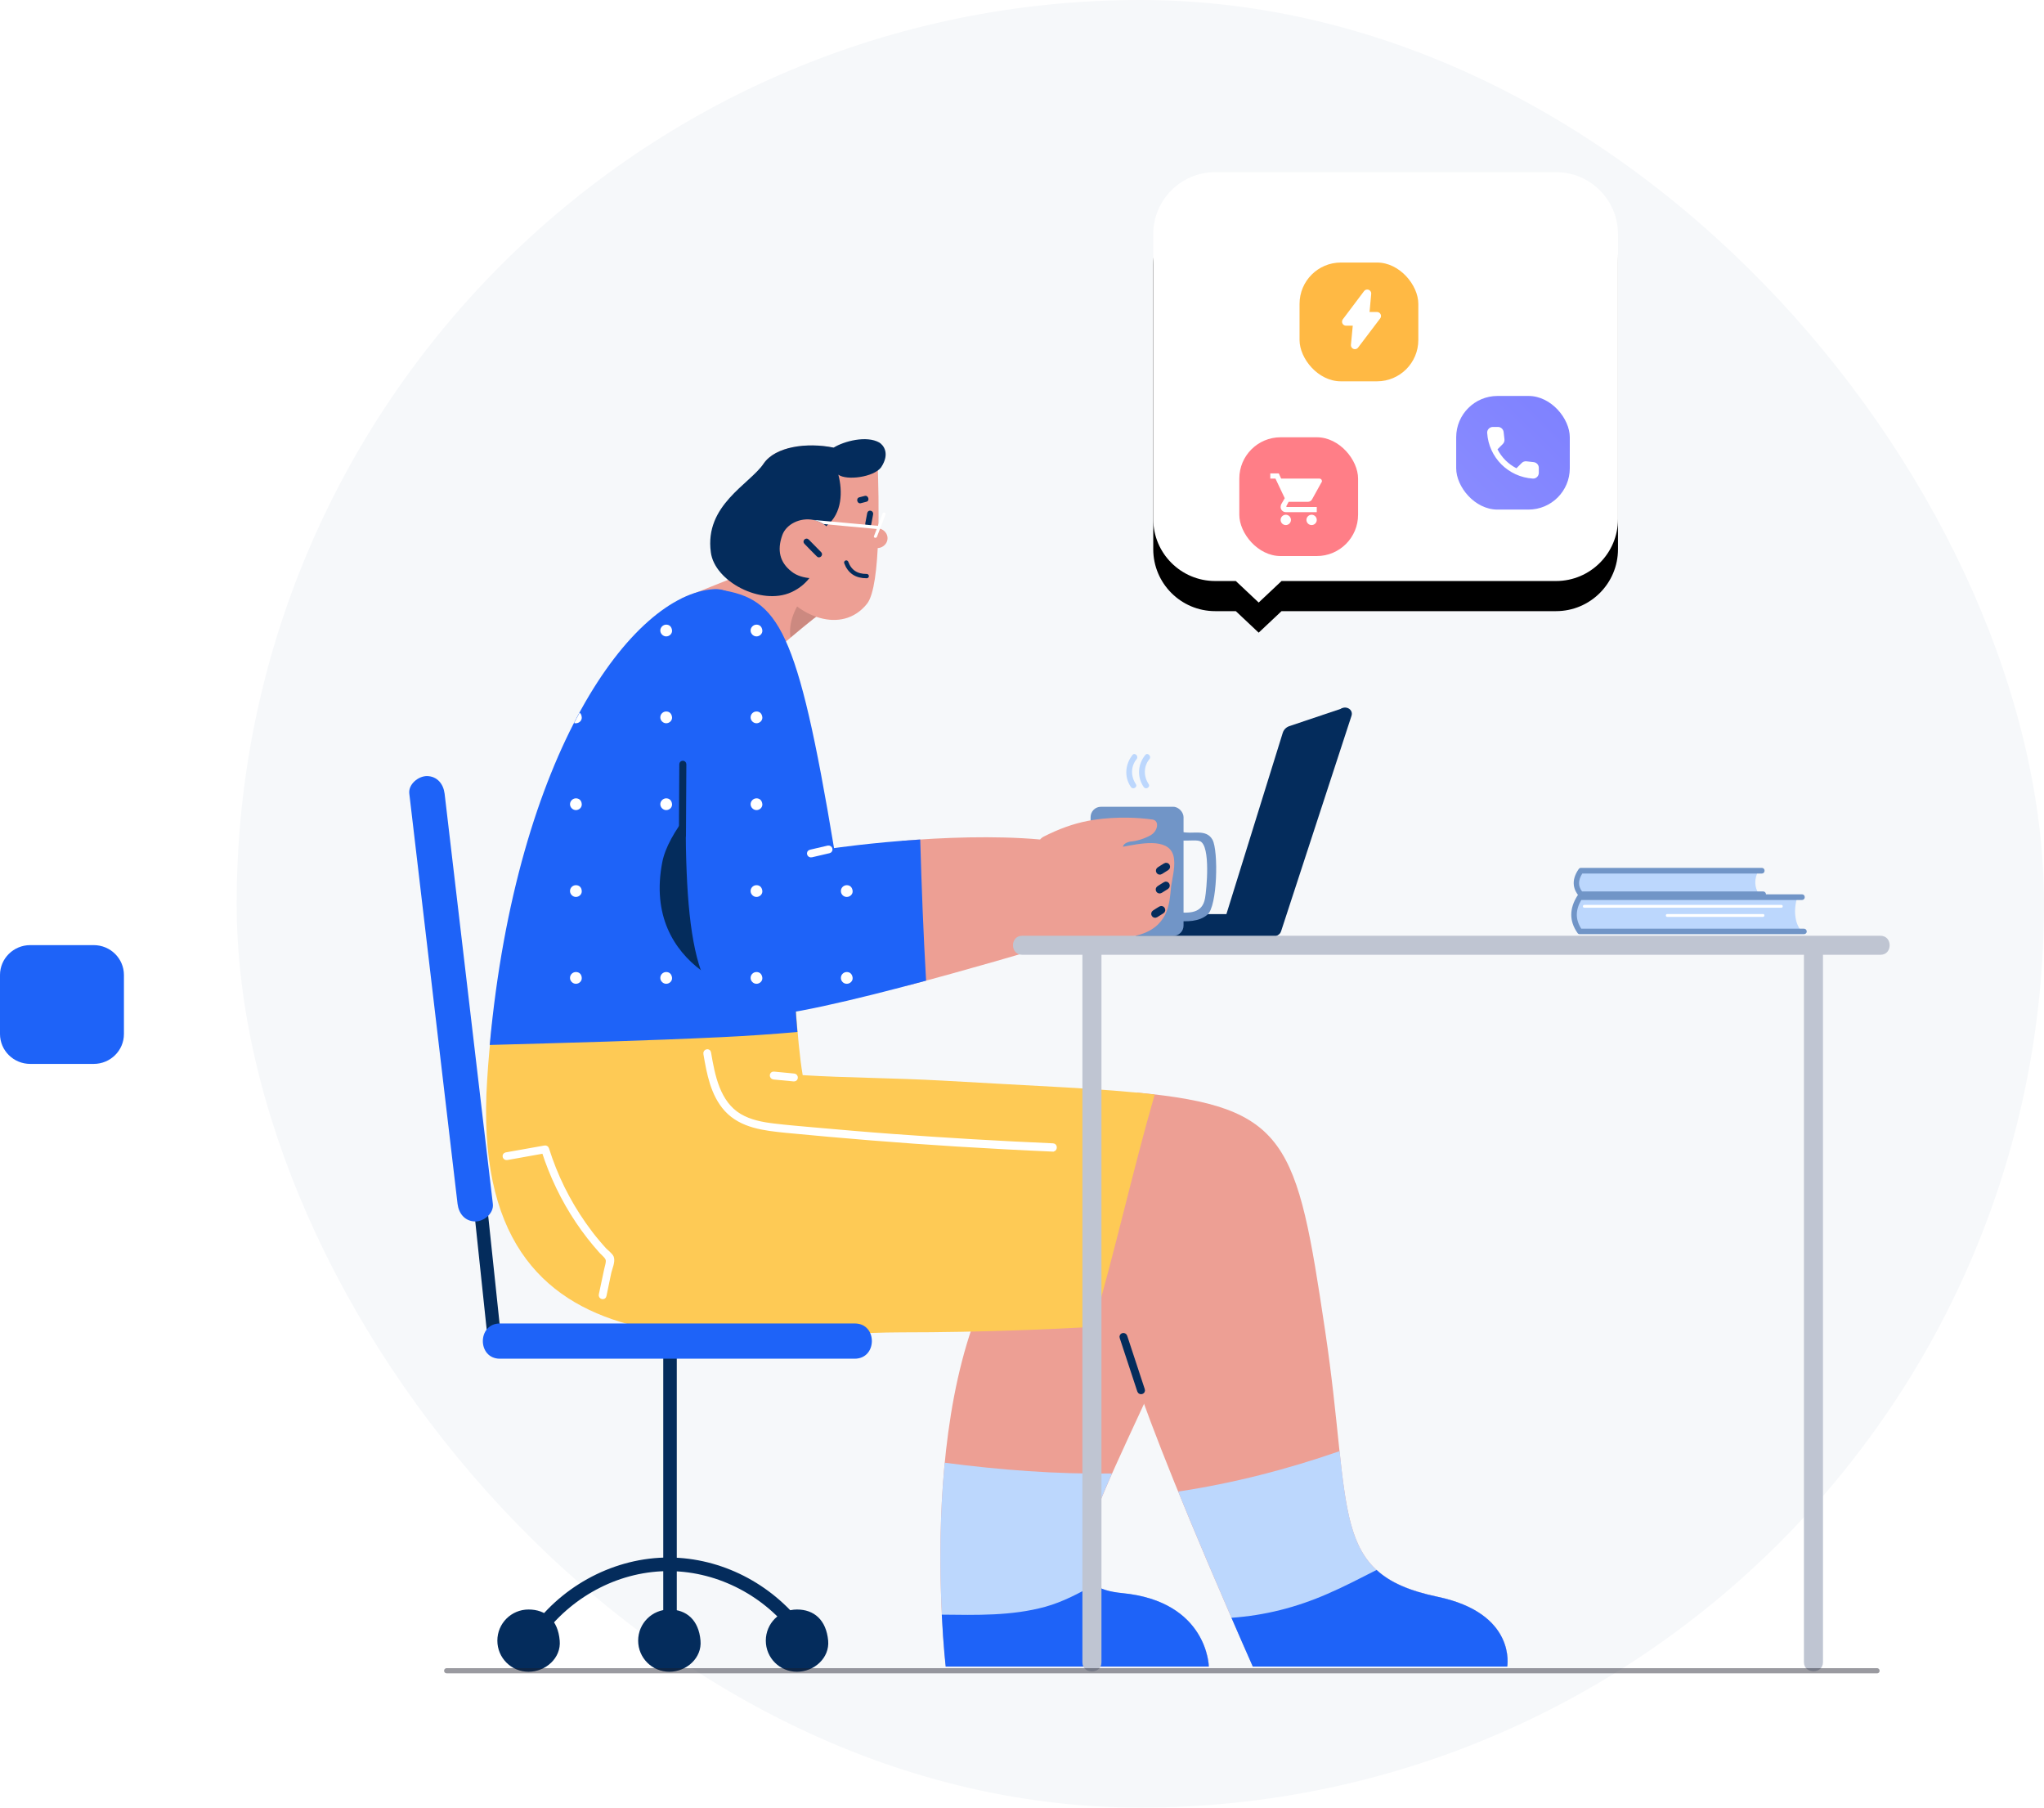 <?xml version="1.0" encoding="UTF-8"?>
<svg width="475px" height="420px" viewBox="0 0 475 420" version="1.1" xmlns="http://www.w3.org/2000/svg" xmlns:xlink="http://www.w3.org/1999/xlink">
    <!-- Generator: Sketch 60 (88103) - https://sketch.com -->
    <title>img-1click</title>
    <desc>Created with Sketch.</desc>
    <defs>
        <path d="M93.8,0.8 C101.753,0.8 108.2,7.247 108.2,15.2 L108.2,81.4 C108.2,89.353 101.753,95.8 93.8,95.8 L30.013,95.8 L24.7,100.8 L19.387,95.8 L14.6,95.8 C6.647,95.8 0.2,89.353 0.2,81.4 L0.2,15.2 C0.2,7.247 6.647,0.8 14.6,0.8 L93.8,0.8 Z" id="path-1"></path>
        <filter x="-17.1%" y="-11.5%" width="134.3%" height="137.0%" filterUnits="objectBoundingBox" id="filter-2">
            <feOffset dx="0" dy="7" in="SourceAlpha" result="shadowOffsetOuter1"></feOffset>
            <feGaussianBlur stdDeviation="5" in="shadowOffsetOuter1" result="shadowBlurOuter1"></feGaussianBlur>
            <feComposite in="shadowBlurOuter1" in2="SourceAlpha" operator="out" result="shadowBlurOuter1"></feComposite>
            <feColorMatrix values="0 0 0 0 0.514   0 0 0 0 0.525   0 0 0 0 0.639  0 0 0 0.12 0" type="matrix" in="shadowBlurOuter1"></feColorMatrix>
        </filter>
        <filter x="-125.0%" y="-125.0%" width="350.0%" height="350.0%" filterUnits="objectBoundingBox" id="filter-3">
            <feOffset dx="0" dy="8" in="SourceAlpha" result="shadowOffsetOuter1"></feOffset>
            <feGaussianBlur stdDeviation="5" in="shadowOffsetOuter1" result="shadowBlurOuter1"></feGaussianBlur>
            <feColorMatrix values="0 0 0 0 0   0 0 0 0 0   0 0 0 0 0  0 0 0 0.118 0" type="matrix" in="shadowBlurOuter1" result="shadowMatrixOuter1"></feColorMatrix>
            <feMerge>
                <feMergeNode in="shadowMatrixOuter1"></feMergeNode>
                <feMergeNode in="SourceGraphic"></feMergeNode>
            </feMerge>
        </filter>
        <filter x="-129.6%" y="-129.6%" width="359.3%" height="359.3%" filterUnits="objectBoundingBox" id="filter-4">
            <feOffset dx="0" dy="8" in="SourceAlpha" result="shadowOffsetOuter1"></feOffset>
            <feGaussianBlur stdDeviation="5" in="shadowOffsetOuter1" result="shadowBlurOuter1"></feGaussianBlur>
            <feColorMatrix values="0 0 0 0 0   0 0 0 0 0   0 0 0 0 0  0 0 0 0.118 0" type="matrix" in="shadowBlurOuter1" result="shadowMatrixOuter1"></feColorMatrix>
            <feMerge>
                <feMergeNode in="shadowMatrixOuter1"></feMergeNode>
                <feMergeNode in="SourceGraphic"></feMergeNode>
            </feMerge>
        </filter>
        <linearGradient x1="96.852%" y1="3.148%" x2="-7.784%" y2="109.521%" id="linearGradient-5">
            <stop stop-color="#7E81FF" offset="0%"></stop>
            <stop stop-color="#8B8DFF" offset="100%"></stop>
        </linearGradient>
        <filter x="-125.0%" y="-125.0%" width="350.0%" height="350.0%" filterUnits="objectBoundingBox" id="filter-6">
            <feOffset dx="0" dy="8" in="SourceAlpha" result="shadowOffsetOuter1"></feOffset>
            <feGaussianBlur stdDeviation="5" in="shadowOffsetOuter1" result="shadowBlurOuter1"></feGaussianBlur>
            <feColorMatrix values="0 0 0 0 0   0 0 0 0 0   0 0 0 0 0  0 0 0 0.118 0" type="matrix" in="shadowBlurOuter1" result="shadowMatrixOuter1"></feColorMatrix>
            <feMerge>
                <feMergeNode in="shadowMatrixOuter1"></feMergeNode>
                <feMergeNode in="SourceGraphic"></feMergeNode>
            </feMerge>
        </filter>
    </defs>
    <g id="desktop-🖥" stroke="none" stroke-width="1" fill="none" fill-rule="evenodd">
        <g id="img-1click">
            <rect id="Rectangle" fill="#F6F8FA" x="55" y="0" width="420" height="420" rx="210"></rect>
            <g id="Group-4">
                <g id="Window_2" transform="translate(267.8, 38.2)">
                    <g id="Window" transform="translate(0, 1)">
                        <g id="Combined-Shape">
                            <use fill="black" fill-opacity="1" filter="url(#filter-2)" xlink:href="#path-1"></use>
                            <use fill="#FFFFFF" fill-rule="evenodd" xlink:href="#path-1"></use>
                        </g>
                    </g>
                    <g id="Arrow" transform="translate(56.2, 0.2)"></g>
                </g>
                <g id="Notebook" transform="translate(258, 163.8)" fill="#042C5C">
                    <path d="M53.662,1.849 C48.21,18.515 42.758,35.228 37.305,51.894 C36.939,53.042 38.771,53.547 39.138,52.399 C44.59,35.733 50.043,19.02 55.495,2.354 C55.907,1.206 54.029,0.701 53.662,1.849 Z" id="XMLID_344_" stroke="#042C5C" stroke-width="1.2" fill-rule="nonzero"></path>
                    <path d="M37.718,51.481 L6.928,51.481 C5.691,51.481 5.691,53.409 6.928,53.409 L37.718,53.409 C38.909,53.363 38.909,51.481 37.718,51.481 Z" id="XMLID_343_" stroke="#042C5C" stroke-width="1.2" fill-rule="nonzero"></path>
                    <path d="M54.167,0.701 L41.618,4.921 C40.888,5.167 40.32,5.748 40.091,6.484 L27,48.6 L27,48.6 L2.34,48.6 L1.2,48.6 L0.165,52.24 L16.272,53.409 L37.718,53.409 L49.404,18.579" id="Path-18"></path>
                </g>
                <g id="Cup" transform="translate(265.2, 189.6)"></g>
                <g id="Wi_Fi" transform="translate(286.8, 172.8)"></g>
                <g id="Books" transform="translate(364.8, 201.6)" fill-rule="nonzero">
                    <path d="M52.44,11.44 C52.21,9.833 52.44,8.225 52.9,6.713 L2.944,6.713 C0.23,10.069 0.506,12.764 2.944,14.985 L54.096,14.985 C53.222,14.135 52.624,12.953 52.44,11.44 Z" id="XMLID_384_" fill="#BCD7FD"></path>
                    <path d="M43.286,2.08 C43.424,1.607 43.608,1.135 43.792,0.709 L2.944,0.709 C1.104,2.647 1.196,4.822 2.944,7.138 L44.712,7.138 C43.516,5.815 42.734,4.16 43.286,2.08 Z" id="XMLID_383_" fill="#BCD7FD"></path>
                    <path d="M44.988,6.855 L2.576,6.855 C2.392,6.855 2.208,6.76 2.116,6.618 C1.012,5.295 0.092,3.167 2.07,0.331 C2.208,0.142 2.392,0.047 2.576,0.047 L44.62,0.047 C44.988,0.047 45.264,0.331 45.264,0.709 C45.264,1.087 44.988,1.371 44.62,1.371 L2.898,1.371 C1.932,2.931 1.886,4.255 2.852,5.531 L44.942,5.531 C45.31,5.531 45.586,5.815 45.586,6.193 C45.586,6.571 45.356,6.855 44.988,6.855 Z" id="XMLID_2522_" fill="#7195C7"></path>
                    <path d="M54.372,15.458 L2.3,15.458 C2.116,15.458 1.886,15.364 1.794,15.175 C-0.138,12.433 -0.138,9.502 1.794,6.476 C1.932,6.287 2.116,6.193 2.346,6.193 L53.958,6.193 C54.326,6.193 54.602,6.476 54.602,6.855 C54.602,7.233 54.326,7.516 53.958,7.516 L2.668,7.516 C1.288,9.88 1.288,12.055 2.668,14.182 L54.418,14.182 C54.786,14.182 55.062,14.465 55.062,14.844 C55.062,15.222 54.74,15.458 54.372,15.458 Z" id="XMLID_2521_" fill="#7195C7"></path>
                    <path d="M49.174,8.651 L3.358,8.651 C2.944,8.651 2.944,9.313 3.358,9.313 L49.174,9.313 C49.588,9.313 49.588,8.651 49.174,8.651 Z" id="XMLID_268_" fill="#FFFFFF"></path>
                    <path d="M44.942,10.778 L22.632,10.778 C22.218,10.778 22.218,11.44 22.632,11.44 L44.942,11.44 C45.31,11.393 45.31,10.778 44.942,10.778 Z" id="XMLID_267_" fill="#FFFFFF"></path>
                </g>
                <g id="Group-3" transform="translate(253.2, 175.2)" fill-rule="nonzero">
                    <rect id="XMLID_2482_" fill="#7195C7" x="0.24" y="12.256" width="21.6" height="30" rx="2.4"></rect>
                    <path d="M28.572,19.922 C27.084,17.234 23.772,18.77 21.372,18.05 C20.124,17.666 19.596,19.586 20.844,19.97 C22.14,20.354 24.684,19.826 25.692,20.258 C28.188,21.41 27.18,31.586 26.844,33.458 C26.22,37.154 23.1,36.962 20.172,36.77 C18.876,36.674 18.876,38.69 20.172,38.786 C22.62,38.93 25.356,39.026 27.372,37.346 C29.724,35.426 29.964,22.466 28.572,19.922 Z" id="XMLID_2471_" fill="#7195C7"></path>
                    <path d="M9.984,0.208 C8.256,2.368 8.016,5.344 9.6,7.648 C10.08,8.368 11.232,7.696 10.752,6.976 C9.552,5.2 9.552,2.848 10.944,1.168 C11.472,0.496 10.512,-0.416 9.984,0.208 Z" id="XMLID_330_" fill="#BCD7FD"></path>
                    <path d="M12.96,0.208 C11.184,2.368 10.992,5.344 12.576,7.648 C13.056,8.368 14.208,7.696 13.728,6.976 C12.528,5.2 12.528,2.848 13.92,1.168 C14.448,0.496 13.488,-0.416 12.96,0.208 Z" id="XMLID_329_" fill="#BCD7FD"></path>
                </g>
                <g id="Arrows" transform="translate(52.8, 0)"></g>
                <g id="Ornament" transform="translate(415.2, 31.2)"></g>
                <g id="Woman" transform="translate(112.8, 102)" fill-rule="nonzero">
                    <g id="Legs" transform="translate(0, 131.185)">
                        <path d="M124.034,54.706 C98.818,85.316 107.011,154.051 107.011,154.051 L168.141,154.051 C168.141,154.051 167.822,138.928 147.977,137.015 C128.131,135.102 144.199,116.199 169.415,56.3 L124.034,54.706 Z" id="XMLID_380_" fill="#ED9F94"></path>
                        <path d="M147.977,136.97 C135.914,135.831 137.098,128.361 145.61,109.184 C132.637,109.366 119.665,108.364 106.738,106.679 C104.326,131.595 107.011,154.005 107.011,154.005 L168.141,154.005 C168.141,154.005 167.822,138.883 147.977,136.97 Z" id="XMLID_379_" fill="#BCD7FD"></path>
                        <path d="M221.305,137.835 C195.997,132.46 201.55,118.704 195.132,75.932 C188.578,32.067 186.53,24.005 151.481,20.68 C144.472,38.672 137.735,56.801 133.001,75.477 C142.059,75.067 147.658,74.657 147.658,74.657 C147.658,74.657 146.383,81.717 178.337,154.005 L237.463,154.005 C237.463,154.005 239.694,141.707 221.305,137.835 Z" id="XMLID_260_" fill="#ED9F94"></path>
                        <path d="M221.305,137.835 C202.643,133.872 200.777,125.354 198.501,103.991 C186.302,108.227 173.785,111.461 160.994,113.375 C165.273,123.897 170.917,137.197 178.337,154.051 L237.463,154.051 C237.463,154.005 239.694,141.707 221.305,137.835 Z" id="XMLID_359_" fill="#BCD7FD"></path>
                        <path d="M106.283,17.901 C94.949,17.264 84.025,17.264 73.738,16.626 C73.055,12.754 72.509,6.741 72.054,0.137 C48.521,0.82 24.989,2.596 1.548,4.737 C1.092,8.928 0.683,13.255 0.41,17.719 C-4.415,90.873 60.492,76.388 96.633,76.388 C115.887,76.388 132.501,75.613 141.194,75.112 C146.383,57.257 150.389,38.991 155.532,21.135 C155.532,21.135 155.532,21.135 155.532,21.135 C143.789,19.723 127.994,19.177 106.283,17.901 Z" id="XMLID_194_" fill="#FECA55"></path>
                        <path d="M221.305,137.835 C214.75,136.469 210.244,134.51 207.103,131.595 C203.326,133.508 199.593,135.466 195.679,137.152 C188.487,140.295 181.159,142.162 173.375,142.709 C174.923,146.307 176.561,150.042 178.337,154.051 L237.463,154.051 C237.463,154.005 239.694,141.707 221.305,137.835 Z" id="XMLID_357_" fill="#1E63F8"></path>
                        <path d="M147.977,136.97 C145.109,136.696 142.97,136.059 141.513,135.011 C137.872,137.061 134.185,139.019 130.088,140.158 C122.259,142.299 114.112,142.071 106.055,141.98 C106.419,149.405 106.966,154.051 106.966,154.051 L168.095,154.051 C168.141,154.005 167.822,138.883 147.977,136.97 Z" id="XMLID_354_" fill="#1E63F8"></path>
                        <path d="M152.665,89.78 C151.299,85.634 149.934,81.489 148.568,77.344 C148.432,76.98 147.84,77.117 147.977,77.527 C149.342,81.672 150.708,85.817 152.073,89.962 C152.21,90.326 152.801,90.144 152.665,89.78 Z" id="XMLID_265_" stroke="#042C5C" stroke-width="1.2" fill="#042C5C"></path>
                        <path d="M131.909,33.069 C119.437,32.523 107.011,31.794 94.585,30.883 C88.349,30.428 82.159,29.881 75.968,29.334 C73.01,29.061 70.051,28.833 67.092,28.469 C64.316,28.15 61.448,27.603 58.99,26.146 C53.938,23.094 52.754,16.808 51.844,11.433 C51.799,11.023 51.161,11.205 51.252,11.615 C52.026,16.125 52.891,21.044 56.077,24.552 C59.582,28.378 64.908,28.924 69.778,29.425 C83.023,30.701 96.269,31.794 109.56,32.614 C117.025,33.069 124.49,33.479 131.954,33.798 C132.273,33.707 132.273,33.069 131.909,33.069 Z" id="XMLID_2314_" stroke="#FFFFFF" stroke-width="1.2" fill="#FFFFFF"></path>
                        <path d="M29.268,59.033 C29.04,58.487 28.039,57.712 27.629,57.302 C27.083,56.71 26.582,56.118 26.036,55.48 C24.898,54.159 23.851,52.747 22.85,51.335 C19.072,45.96 16.159,40.039 14.201,33.798 C14.156,33.616 13.974,33.525 13.792,33.571 C10.788,34.117 7.829,34.618 4.825,35.165 C4.415,35.256 4.597,35.848 5.007,35.757 C7.874,35.256 10.788,34.709 13.655,34.208 C15.521,39.993 18.161,45.505 21.53,50.515 C23.168,52.975 24.989,55.298 26.992,57.53 C27.492,58.077 28.357,58.714 28.539,59.443 C28.721,60.172 28.312,61.174 28.175,61.903 C27.766,63.816 27.356,65.729 26.946,67.688 C26.855,68.098 27.492,68.234 27.538,67.87 C27.902,66.048 28.312,64.226 28.676,62.404 C28.903,61.447 29.586,59.944 29.268,59.033 Z" id="XMLID_2303_" stroke="#FFFFFF" stroke-width="1.2" fill="#FFFFFF"></path>
                        <path d="M71.735,16.854 L67.001,16.398 C66.592,16.353 66.592,16.99 67.001,17.036 L71.735,17.491 C72.099,17.491 72.099,16.899 71.735,16.854 Z" id="XMLID_2318_" stroke="#FFFFFF" stroke-width="1.2" fill="#FFFFFF"></path>
                    </g>
                    <g id="Head" transform="translate(45.517, 0)">
                        <path d="M31.862,40.995 C31.088,41.086 10.742,58.669 10.742,58.669 L0.091,37.032 L24.079,27.467 L31.862,40.995 Z" id="XMLID_377_" fill="#ED9F94"></path>
                        <path d="M25.399,46.142 C28.812,43.273 31.543,41.041 31.817,41.041 L28.949,36.03 C26.491,38.809 24.807,42.726 25.399,46.142 Z" id="XMLID_376_" fill="#000000" opacity="0.138"></path>
                        <path d="M19.117,5.739 C22.622,0.592 33.956,0.41 40.601,3.781 C43.514,5.238 45.563,3.507 45.654,6.149 C45.881,12.754 46.519,34.163 43.15,38.308 C37.279,45.596 26.81,41.132 22.577,34.208 C18.343,27.239 14.156,13.027 19.117,5.739 Z" id="XMLID_369_" fill="#ED9F94"></path>
                        <path d="M46.018,0.82 C43.059,-0.865 37.825,0.501 35.412,2.004 C29.131,0.729 21.848,1.776 19.163,5.694 C15.84,10.568 5.371,15.35 6.873,26.328 C7.738,33.115 18.571,38.763 25.535,35.62 C33.865,31.885 32.59,21.318 33.774,20.179 C37.461,17.218 37.506,12.116 36.505,8.29 C38.417,9.702 44.698,8.882 46.428,6.605 C48.612,3.325 46.928,1.367 46.018,0.82 Z" id="XMLID_368_" fill="#042C5C"></path>
                        <path d="M34.32,31.703 C32.317,32.66 28.084,32.751 25.672,30.838 C22.895,28.697 22.212,25.873 23.487,22.32 C24.397,19.814 27.583,18.175 30.724,18.812 L30.724,18.812 C31.498,18.994 32.317,19.268 33.046,19.769 C33.273,19.905 33.501,20.088 33.683,20.224 C33.819,24.096 34.047,27.877 34.32,31.703 Z" id="XMLID_367_" fill="#ED9F94"></path>
                        <path d="M47.93,22.866 C47.793,21.409 46.337,20.498 44.971,20.771 C44.516,20.862 44.288,21.454 44.425,21.864 C44.425,21.91 44.47,21.955 44.47,21.955 C44.334,22.001 44.197,22.046 44.061,22.092 C43.059,22.593 44.015,24.051 44.971,23.549 C44.971,23.549 45.062,23.549 44.971,23.595 C44.197,23.868 44.152,25.098 45.017,25.28 C46.473,25.645 48.066,24.46 47.93,22.866 Z" id="XMLID_366_" fill="#ED9F94"></path>
                        <path d="M32.272,26.556 L29.359,23.595 C29.04,23.276 28.539,23.777 28.858,24.096 C29.814,25.098 30.815,26.1 31.771,27.057 C32.044,27.376 32.59,26.875 32.272,26.556 Z" id="XMLID_365_" stroke="#042C5C" stroke-width="0.7" fill="#042C5C"></path>
                        <path d="M43.56,17.264 C43.423,18.083 43.241,18.858 43.105,19.678 C43.014,20.133 43.697,20.315 43.788,19.86 C43.924,19.04 44.106,18.266 44.243,17.446 C44.334,16.99 43.651,16.808 43.56,17.264 Z" id="XMLID_363_" stroke="#042C5C" stroke-width="0.7" fill="#042C5C"></path>
                        <path d="M42.626,13.225 C42.216,13.316 41.807,13.453 41.397,13.544 C40.487,13.771 40.896,15.183 41.761,14.91 C42.171,14.819 42.58,14.682 42.99,14.591 C43.9,14.409 43.491,12.997 42.626,13.225 Z" id="XMLID_362_" fill="#042C5C"></path>
                        <path d="M47.474,17.537 L45.472,22.73 C45.29,23.14 44.607,22.957 44.789,22.547 C45.017,22.001 45.199,21.454 45.426,20.908 C42.103,20.589 37.051,20.133 33.091,19.769 C32.363,19.313 31.543,18.994 30.77,18.812 C35.048,19.222 41.603,19.769 45.699,20.179 C46.063,19.222 46.428,18.266 46.792,17.309 C46.928,16.899 47.611,17.081 47.474,17.537 Z" id="XMLID_361_" fill="#FFFFFF"></path>
                    </g>
                    <g id="Book" transform="translate(0.91, 34.618)">
                        <path d="M54.12,104.356 C59.946,104.082 65.772,103.672 71.599,103.171 C70.142,86.545 69.596,61.447 69.596,61.447 L62.131,19.177 C62.131,19.177 61.994,-0.364 52.163,0.273 C33.182,1.503 6.372,38.171 0.091,106.178 C18.116,105.677 36.141,105.221 54.12,104.356 Z" id="XMLID_2491_" fill="#1E63F8"></path>
                        <path d="M40.192,63.725 C35.458,88.276 60.037,96.02 68.048,94.927 C70.233,94.608 72.418,94.152 74.557,93.606 C73.237,75.386 72.737,49.969 72.737,49.969 L69.778,31.521 C64.68,34.527 59.901,38.217 55.577,42.271 C49.25,48.192 41.512,56.847 40.192,63.725 Z" id="XMLID_355_" fill="#042C5C"></path>
                    </g>
                    <g id="Hand" transform="translate(44.972, 34.618)">
                        <path d="M114.884,62.085 C113.61,57.894 106.919,59.443 103.186,60.126 C103.277,59.899 103.277,59.327 104.779,58.942 C106.418,58.805 108.057,58.304 109.559,57.484 C111.334,56.528 111.743,54.023 110.014,53.795 C102.64,52.793 96.632,53.795 95.039,54.114 C91.488,54.797 88.12,56.072 84.888,57.712 C84.479,57.894 84.16,58.168 83.932,58.441 C73.281,57.484 61.174,57.985 51.797,58.76 C51.114,70.011 51.206,81.353 52.799,92.467 C67,88.732 81.748,84.405 90.487,81.763 C94.174,81.808 97.906,81.717 101.593,81.444 C105.963,81.125 110.697,80.305 112.927,76.023 C114.019,73.974 114.156,71.559 114.383,69.327 C114.702,67.096 115.521,64.271 114.884,62.085 Z" id="XMLID_195_" fill="#ED9F94"></path>
                        <path d="M56.076,58.441 C44.697,59.17 36.048,60.445 36.048,60.445 C27.537,9.338 23.167,2.505 9.512,0.41 C9.512,0.41 2.32,5.557 1.683,41.678 C1.046,77.8 2.639,99.072 17.295,99.527 C23.85,99.755 40.737,95.747 57.441,91.237 C56.804,80.305 56.394,69.373 56.076,58.441 Z" id="XMLID_2468_" fill="#1E63F8"></path>
                        <path d="M34.683,60.445 C33.317,60.764 31.952,61.083 30.586,61.402 C30.177,61.493 30.359,62.085 30.768,61.994 C32.134,61.675 33.499,61.356 34.865,61.037 C35.274,60.946 35.092,60.354 34.683,60.445 Z" id="XMLID_264_" stroke="#FFFEFF" stroke-width="1.2" fill="#FFFFFF"></path>
                        <path d="M0.591,40.95 C0.546,46.461 0.546,51.973 0.5,57.484 C0.5,57.894 1.137,57.894 1.137,57.484 C1.183,51.973 1.183,46.461 1.228,40.95 C1.228,40.54 0.591,40.54 0.591,40.95 Z" id="XMLID_263_" stroke="#042C5C" fill="#042C5C"></path>
                        <path d="M113.063,64.499 C112.563,64.818 112.062,65.091 111.607,65.41 C111.243,65.638 111.561,66.184 111.926,65.957 L113.382,65.046 C113.746,64.818 113.428,64.271 113.063,64.499 Z" id="XMLID_258_" stroke="#042C5C" stroke-width="1.2" fill="#D24A43"></path>
                        <path d="M113.018,68.872 C112.517,69.191 112.017,69.464 111.561,69.783 C111.197,70.011 111.516,70.557 111.88,70.33 L113.337,69.419 C113.655,69.191 113.337,68.644 113.018,68.872 Z" id="XMLID_257_" stroke="#042C5C" stroke-width="1.2" fill="#D24A43"></path>
                        <path d="M111.971,74.52 C111.47,74.839 110.97,75.112 110.514,75.431 C110.15,75.659 110.469,76.206 110.833,75.978 L112.29,75.067 C112.608,74.885 112.29,74.338 111.971,74.52 Z" id="XMLID_256_" stroke="#042C5C" stroke-width="1.2" fill="#D24A43"></path>
                    </g>
                    <g id="Points" transform="translate(19.572, 42.817)" fill="#FFFFFF">
                        <path d="M23.806,1.685 C23.851,2.46 23.168,3.052 22.44,3.052 C21.712,3.052 21.074,2.414 21.074,1.685 C21.074,0.957 21.712,0.319 22.44,0.319 C23.168,0.319 23.714,0.774 23.806,1.685 Z" id="XMLID_217_"></path>
                        <path d="M44.789,1.685 C44.834,2.46 44.152,3.052 43.423,3.052 C42.695,3.052 42.058,2.414 42.058,1.685 C42.058,0.957 42.695,0.319 43.423,0.319 C44.152,0.319 44.698,0.774 44.789,1.685 Z" id="XMLID_216_"></path>
                        <path d="M2.822,21.864 C2.868,22.638 2.185,23.231 1.457,23.231 C1.32,23.231 1.183,23.231 1.047,23.185 C1.457,22.365 1.912,21.545 2.321,20.771 C2.64,20.999 2.777,21.363 2.822,21.864 Z" id="XMLID_215_"></path>
                        <path d="M23.806,21.864 C23.851,22.638 23.168,23.231 22.44,23.231 C21.712,23.231 21.074,22.593 21.074,21.864 C21.074,21.09 21.712,20.498 22.44,20.498 C23.168,20.498 23.714,20.953 23.806,21.864 Z" id="XMLID_214_"></path>
                        <path d="M44.789,21.864 C44.834,22.638 44.152,23.231 43.423,23.231 C42.695,23.231 42.058,22.593 42.058,21.864 C42.058,21.09 42.695,20.498 43.423,20.498 C44.152,20.498 44.698,20.953 44.789,21.864 Z" id="XMLID_213_"></path>
                        <path d="M2.822,42.043 C2.868,42.817 2.185,43.409 1.457,43.409 C0.728,43.409 0.091,42.772 0.091,42.043 C0.091,41.314 0.728,40.676 1.457,40.676 C2.185,40.676 2.777,41.132 2.822,42.043 Z" id="XMLID_212_"></path>
                        <path d="M23.806,42.043 C23.851,42.817 23.168,43.409 22.44,43.409 C21.712,43.409 21.074,42.772 21.074,42.043 C21.074,41.314 21.712,40.676 22.44,40.676 C23.168,40.676 23.714,41.132 23.806,42.043 Z" id="XMLID_211_"></path>
                        <path d="M44.789,42.043 C44.834,42.817 44.152,43.409 43.423,43.409 C42.695,43.409 42.058,42.772 42.058,42.043 C42.058,41.314 42.695,40.676 43.423,40.676 C44.152,40.676 44.698,41.132 44.789,42.043 Z" id="XMLID_210_"></path>
                        <path d="M2.822,62.222 C2.868,62.996 2.185,63.588 1.457,63.588 C0.728,63.588 0.091,62.95 0.091,62.222 C0.091,61.447 0.728,60.855 1.457,60.855 C2.185,60.855 2.777,61.311 2.822,62.222 Z" id="XMLID_209_"></path>
                        <path d="M44.789,62.222 C44.834,62.996 44.152,63.588 43.423,63.588 C42.695,63.588 42.058,62.95 42.058,62.222 C42.058,61.447 42.695,60.855 43.423,60.855 C44.152,60.855 44.698,61.311 44.789,62.222 Z" id="XMLID_208_"></path>
                        <path d="M65.772,62.222 C65.818,62.996 65.135,63.588 64.407,63.588 C63.633,63.588 63.041,62.95 63.041,62.222 C63.041,61.447 63.679,60.855 64.407,60.855 C65.135,60.855 65.681,61.311 65.772,62.222 Z" id="XMLID_207_"></path>
                        <path d="M2.822,82.4 C2.868,83.175 2.185,83.767 1.457,83.767 C0.728,83.767 0.091,83.129 0.091,82.4 C0.091,81.626 0.728,81.034 1.457,81.034 C2.185,81.034 2.777,81.489 2.822,82.4 Z" id="XMLID_206_"></path>
                        <path d="M23.806,82.4 C23.851,83.175 23.168,83.767 22.44,83.767 C21.712,83.767 21.074,83.129 21.074,82.4 C21.074,81.626 21.712,81.034 22.44,81.034 C23.168,81.034 23.714,81.489 23.806,82.4 Z" id="XMLID_205_"></path>
                        <path d="M44.789,82.4 C44.834,83.175 44.152,83.767 43.423,83.767 C42.695,83.767 42.058,83.129 42.058,82.4 C42.058,81.626 42.695,81.034 43.423,81.034 C44.152,81.034 44.698,81.489 44.789,82.4 Z" id="XMLID_204_"></path>
                        <path d="M65.772,82.4 C65.818,83.175 65.135,83.767 64.407,83.767 C63.633,83.767 63.041,83.129 63.041,82.4 C63.041,81.626 63.679,81.034 64.407,81.034 C65.135,81.034 65.681,81.489 65.772,82.4 Z" id="XMLID_203_"></path>
                    </g>
                </g>
                <g id="Table" transform="translate(235.2, 217.2)" fill="#BFC5D2" fill-rule="nonzero">
                    <path d="M16.338,1.684 L16.338,169.051 C16.338,171.873 20.765,171.873 20.765,169.051 L20.765,1.684 L16.338,1.684 Z" id="XMLID_255_"></path>
                    <path d="M184.011,3.55 L184.011,169.006 C184.011,171.828 188.438,171.828 188.438,169.006 L188.438,3.459 C186.977,3.55 185.471,3.596 184.011,3.55 Z" id="XMLID_2467_"></path>
                    <path d="M201.809,0.228 L2.328,0.228 C-0.502,0.228 -0.502,4.643 2.328,4.643 L201.809,4.643 C204.639,4.643 204.639,0.228 201.809,0.228 Z" id="XMLID_2322_"></path>
                </g>
                <g id="Chair" transform="translate(94.8, 180)" fill-rule="nonzero">
                    <path d="M21.418,128.692 C20.324,118.32 19.23,107.994 18.137,97.622 C17.909,95.62 14.765,95.62 14.992,97.622 C16.086,107.994 17.18,118.32 18.273,128.692 C18.456,130.693 21.646,130.693 21.418,128.692 Z" id="XMLID_2490_" fill="#042C5C"></path>
                    <path d="M61.018,129.647 C60.653,129.829 60.197,129.965 59.651,129.965 C59.559,129.965 59.423,129.965 59.332,129.965 L59.332,201.431 C59.332,203.478 62.476,203.478 62.476,201.431 L62.476,129.556 C62.02,129.602 61.519,129.602 61.018,129.647 Z" id="XMLID_2489_" fill="#042C5C"></path>
                    <path d="M92.415,198.383 C85.306,188.648 74.005,182.37 61.884,181.915 C49.306,181.46 37.003,187.556 29.392,197.473 C28.162,199.065 30.441,201.249 31.671,199.656 C38.597,190.604 49.489,184.918 60.972,185.054 C72.273,185.191 83.073,190.968 89.681,200.02 C90.911,201.658 93.6,200.02 92.415,198.383 Z" id="XMLID_2488_" fill="#042C5C"></path>
                    <path d="M35.271,201.203 C35.635,205.206 32.035,208.436 28.025,208.436 C24.015,208.436 20.78,205.206 20.78,201.203 C20.78,197.2 24.015,193.97 28.025,193.97 C32.035,193.97 34.861,196.381 35.271,201.203 Z" id="XMLID_350_" fill="#042C5C"></path>
                    <path d="M30.623,201.203 C30.759,202.613 29.438,203.796 28.025,203.796 C26.567,203.796 25.428,202.613 25.428,201.203 C25.428,199.747 26.613,198.61 28.025,198.61 C29.484,198.61 30.486,199.475 30.623,201.203 Z" id="XMLID_349_" fill="#042C5C"></path>
                    <path d="M67.99,201.203 C68.354,205.206 64.754,208.436 60.744,208.436 C56.734,208.436 53.499,205.206 53.499,201.203 C53.499,197.2 56.734,193.97 60.744,193.97 C64.709,193.97 67.58,196.381 67.99,201.203 Z" id="XMLID_348_" fill="#042C5C"></path>
                    <path d="M97.656,201.203 C98.02,205.206 94.42,208.436 90.41,208.436 C86.4,208.436 83.165,205.206 83.165,201.203 C83.165,197.2 86.4,193.97 90.41,193.97 C94.375,193.97 97.2,196.381 97.656,201.203 Z" id="XMLID_347_" fill="#042C5C"></path>
                    <path d="M19.732,99.715 C15.995,67.962 12.258,36.21 8.522,4.413 C8.248,2.184 6.835,0.364 4.42,0.318 C2.415,0.318 0.046,2.229 0.319,4.413 C4.056,36.165 7.792,67.917 11.529,99.715 C11.803,101.944 13.215,103.763 15.63,103.809 C17.681,103.809 20.005,101.898 19.732,99.715 Z" id="XMLID_224_" fill="#1E63F8"></path>
                    <path d="M103.853,127.509 L21.372,127.509 C16.086,127.509 16.086,135.697 21.372,135.697 L103.808,135.697 C109.139,135.697 109.139,127.509 103.853,127.509 Z" id="XMLID_223_" fill="#1E63F8"></path>
                    <path d="M63.296,201.203 C63.433,202.613 62.111,203.796 60.699,203.796 C59.286,203.796 58.101,202.613 58.101,201.203 C58.101,199.747 59.286,198.61 60.699,198.61 C62.111,198.61 63.114,199.475 63.296,201.203 Z" id="XMLID_219_" fill="#042C5C"></path>
                    <path d="M92.78,201.203 C92.916,202.613 91.595,203.796 90.182,203.796 C88.77,203.796 87.585,202.613 87.585,201.203 C87.585,199.747 88.77,198.61 90.182,198.61 C91.595,198.61 92.643,199.475 92.78,201.203 Z" id="XMLID_218_" fill="#042C5C"></path>
                </g>
                <path d="M436.179,387.6 L103.815,387.6 C102.995,387.6 102.995,388.8 103.815,388.8 L436.225,388.8 C436.999,388.8 436.999,387.6 436.179,387.6 Z" id="Shadow" fill="#1B1B2A" fill-rule="nonzero" opacity="0.443"></path>
                <g id="Group-15" filter="url(#filter-3)" transform="translate(302, 53)">
                    <rect id="Rectangle" fill="#FFB944" x="0" y="0" width="27.6" height="27.6" rx="9.6"></rect>
                    <polygon id="Path-3" stroke="#FFFFFF" stroke-width="1.854" fill="#FFFFFF" stroke-linejoin="round" points="15.728 7.2 10.8 13.745 13.384 13.745 12.864 19.2 18 12.422 15.254 12.422"></polygon>
                </g>
                <path d="M21.777,247.2 L7.023,247.2 C3.146,247.2 0,244.09 0,240.253 L0,226.544 C0,222.708 3.146,219.6 7.023,219.6 L21.777,219.6 C25.657,219.6 28.8,222.708 28.8,226.544 L28.8,240.253 C28.8,244.09 25.657,247.2 21.777,247.2" id="Fill-17" fill="#1E63F8"></path>
                <g id="Group-12" filter="url(#filter-4)" transform="translate(338.4, 84)">
                    <rect id="Rectangle" fill="url(#linearGradient-5)" x="0" y="0" width="26.4" height="26.4" rx="9.6"></rect>
                    <path d="M18.024,15.383 L16.327,15.189 C15.92,15.143 15.519,15.283 15.232,15.57 L14.003,16.799 C12.112,15.837 10.563,14.294 9.601,12.397 L10.836,11.161 C11.124,10.874 11.264,10.473 11.217,10.066 L11.023,8.382 C10.943,7.708 10.376,7.2 9.694,7.2 L8.538,7.2 C7.784,7.2 7.156,7.828 7.202,8.583 C7.556,14.288 12.119,18.843 17.817,19.198 C18.572,19.244 19.2,18.616 19.2,17.862 L19.2,16.706 C19.207,16.031 18.699,15.463 18.024,15.383 Z" id="🔹Icon-Color" fill="#FFFFFF"></path>
                </g>
                <g id="luz" filter="url(#filter-6)" transform="translate(288, 93.6)">
                    <rect id="Rectangle" fill="#FF7E87" x="0" y="0" width="27.6" height="27.6" rx="9.6"></rect>
                    <path d="M10.8,18 C10.14,18 9.6,18.54 9.6,19.2 C9.6,19.86 10.14,20.4 10.8,20.4 C11.46,20.4 12,19.86 12,19.2 C12,18.54 11.46,18 10.8,18 Z M7.2,8.4 L7.2,9.6 L8.4,9.6 L10.56,14.16 L9.72,15.6 C9.66,15.78 9.6,16.02 9.6,16.2 C9.6,16.86 10.14,17.4 10.8,17.4 L18,17.4 L18,16.2 L11.04,16.2 C10.98,16.2 10.92,16.14 10.92,16.08 L10.92,16.02 L11.46,15 L15.9,15 C16.38,15 16.74,14.76 16.92,14.4 L19.08,10.5 C19.2,10.38 19.2,10.32 19.2,10.2 C19.2,9.84 18.96,9.6 18.6,9.6 L9.72,9.6 L9.18,8.4 L7.2,8.4 Z M16.8,18 C16.14,18 15.6,18.54 15.6,19.2 C15.6,19.86 16.14,20.4 16.8,20.4 C17.46,20.4 18,19.86 18,19.2 C18,18.54 17.46,18 16.8,18 Z" id="Shape" fill="#FFFFFF" fill-rule="nonzero"></path>
                </g>
                <path d="M201.414,133.857 C199.032,133.877 197.447,132.826 196.658,130.703" id="Path-20" stroke="#042C5C" stroke-linecap="round"></path>
            </g>
        </g>
    </g>
</svg>